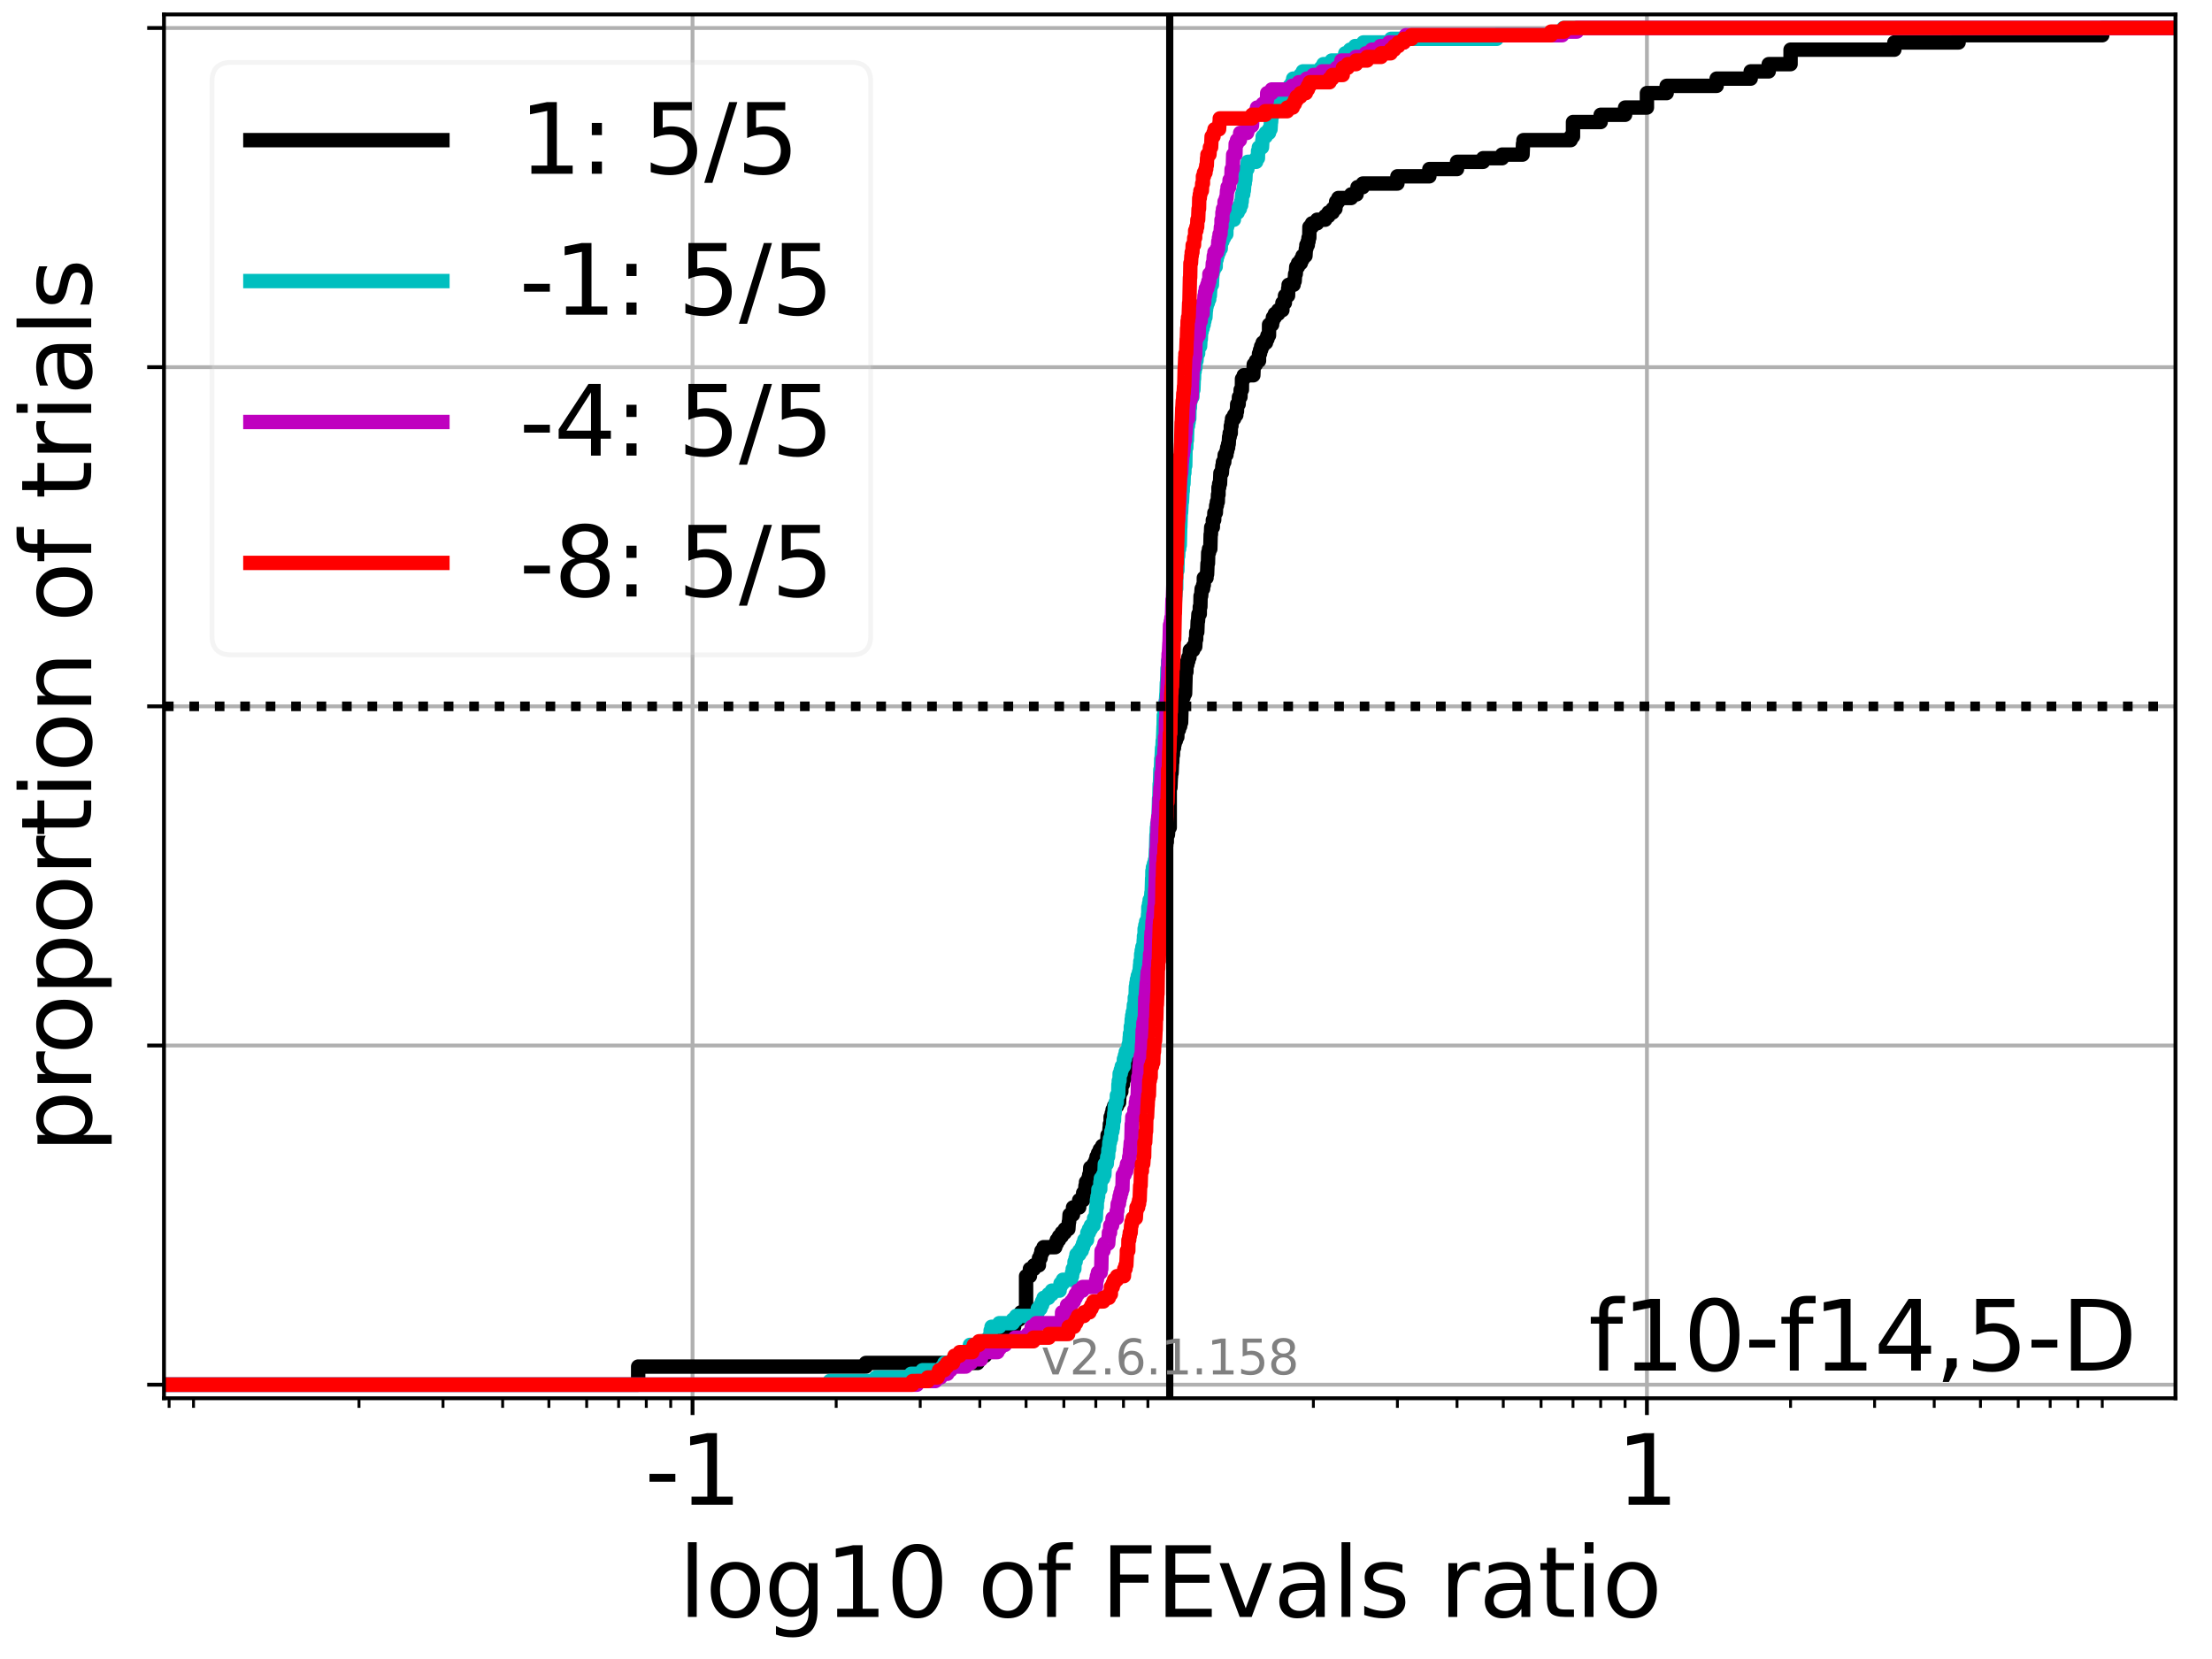 <?xml version="1.0" encoding="utf-8" standalone="no"?>
<!DOCTYPE svg PUBLIC "-//W3C//DTD SVG 1.1//EN"
  "http://www.w3.org/Graphics/SVG/1.1/DTD/svg11.dtd">
<svg xmlns:xlink="http://www.w3.org/1999/xlink" width="460.8pt" height="345.6pt" viewBox="0 0 460.8 345.6" xmlns="http://www.w3.org/2000/svg" version="1.1">
 <defs>
  <style type="text/css">*{stroke-linejoin: round; stroke-linecap: butt}</style>
 </defs>
 <g id="figure_1">
  <g id="patch_1">
   <path d="M 0 345.6 
L 460.8 345.6 
L 460.8 0 
L 0 0 
z
" style="fill: #ffffff"/>
  </g>
  <g id="axes_1">
   <g id="patch_2">
    <path d="M 34.16 291.28 
L 453.192 291.28 
L 453.192 3 
L 34.16 3 
z
" style="fill: #ffffff"/>
   </g>
   <g id="matplotlib.axis_1">
    <g id="xtick_1">
     <g id="line2d_1">
      <path d="M 144.269 291.28 
L 144.269 3 
" clip-path="url(#p5fd8a669e0)" style="fill: none; stroke: #b0b0b0; stroke-width: 0.8; stroke-linecap: square"/>
     </g>
     <g id="line2d_2">
      <defs>
       <path id="m048a034b4d" d="M 0 0 
L 0 3.5 
" style="stroke: #000000; stroke-width: 0.8"/>
      </defs>
      <g>
       <use xlink:href="#m048a034b4d" x="144.269" y="291.28" style="stroke: #000000; stroke-width: 0.8"/>
      </g>
     </g>
     <g id="text_1">
      <!-- -1 -->
      <g transform="translate(134.298 313.477)scale(0.2 -0.2)">
       <defs>
        <path id="DejaVuSans-2d" d="M 313 2009 
L 1997 2009 
L 1997 1497 
L 313 1497 
L 313 2009 
z
" transform="scale(0.016)"/>
        <path id="DejaVuSans-31" d="M 794 531 
L 1825 531 
L 1825 4091 
L 703 3866 
L 703 4441 
L 1819 4666 
L 2450 4666 
L 2450 531 
L 3481 531 
L 3481 0 
L 794 0 
L 794 531 
z
" transform="scale(0.016)"/>
       </defs>
       <use xlink:href="#DejaVuSans-2d"/>
       <use xlink:href="#DejaVuSans-31" x="36.084"/>
      </g>
     </g>
    </g>
    <g id="xtick_2">
     <g id="line2d_3">
      <path d="M 343.083 291.28 
L 343.083 3 
" clip-path="url(#p5fd8a669e0)" style="fill: none; stroke: #b0b0b0; stroke-width: 0.8; stroke-linecap: square"/>
     </g>
     <g id="line2d_4">
      <g>
       <use xlink:href="#m048a034b4d" x="343.083" y="291.28" style="stroke: #000000; stroke-width: 0.8"/>
      </g>
     </g>
     <g id="text_2">
      <!-- 1 -->
      <g transform="translate(336.721 313.477)scale(0.2 -0.2)">
       <use xlink:href="#DejaVuSans-31"/>
      </g>
     </g>
    </g>
    <g id="xtick_3">
     <g id="line2d_5">
      <defs>
       <path id="m4f0f2119ea" d="M 0 0 
L 0 2 
" style="stroke: #000000; stroke-width: 0.6"/>
      </defs>
      <g>
       <use xlink:href="#m4f0f2119ea" x="35.228" y="291.28" style="stroke: #000000; stroke-width: 0.6"/>
      </g>
     </g>
    </g>
    <g id="xtick_4">
     <g id="line2d_6">
      <g>
       <use xlink:href="#m4f0f2119ea" x="40.313" y="291.28" style="stroke: #000000; stroke-width: 0.6"/>
      </g>
     </g>
    </g>
    <g id="xtick_5">
     <g id="line2d_7">
      <g>
       <use xlink:href="#m4f0f2119ea" x="74.786" y="291.28" style="stroke: #000000; stroke-width: 0.6"/>
      </g>
     </g>
    </g>
    <g id="xtick_6">
     <g id="line2d_8">
      <g>
       <use xlink:href="#m4f0f2119ea" x="92.291" y="291.28" style="stroke: #000000; stroke-width: 0.6"/>
      </g>
     </g>
    </g>
    <g id="xtick_7">
     <g id="line2d_9">
      <g>
       <use xlink:href="#m4f0f2119ea" x="104.711" y="291.28" style="stroke: #000000; stroke-width: 0.6"/>
      </g>
     </g>
    </g>
    <g id="xtick_8">
     <g id="line2d_10">
      <g>
       <use xlink:href="#m4f0f2119ea" x="114.344" y="291.28" style="stroke: #000000; stroke-width: 0.6"/>
      </g>
     </g>
    </g>
    <g id="xtick_9">
     <g id="line2d_11">
      <g>
       <use xlink:href="#m4f0f2119ea" x="122.215" y="291.28" style="stroke: #000000; stroke-width: 0.6"/>
      </g>
     </g>
    </g>
    <g id="xtick_10">
     <g id="line2d_12">
      <g>
       <use xlink:href="#m4f0f2119ea" x="128.87" y="291.28" style="stroke: #000000; stroke-width: 0.6"/>
      </g>
     </g>
    </g>
    <g id="xtick_11">
     <g id="line2d_13">
      <g>
       <use xlink:href="#m4f0f2119ea" x="134.635" y="291.28" style="stroke: #000000; stroke-width: 0.6"/>
      </g>
     </g>
    </g>
    <g id="xtick_12">
     <g id="line2d_14">
      <g>
       <use xlink:href="#m4f0f2119ea" x="139.72" y="291.28" style="stroke: #000000; stroke-width: 0.6"/>
      </g>
     </g>
    </g>
    <g id="xtick_13">
     <g id="line2d_15">
      <g>
       <use xlink:href="#m4f0f2119ea" x="174.193" y="291.28" style="stroke: #000000; stroke-width: 0.6"/>
      </g>
     </g>
    </g>
    <g id="xtick_14">
     <g id="line2d_16">
      <g>
       <use xlink:href="#m4f0f2119ea" x="191.698" y="291.28" style="stroke: #000000; stroke-width: 0.6"/>
      </g>
     </g>
    </g>
    <g id="xtick_15">
     <g id="line2d_17">
      <g>
       <use xlink:href="#m4f0f2119ea" x="204.118" y="291.28" style="stroke: #000000; stroke-width: 0.6"/>
      </g>
     </g>
    </g>
    <g id="xtick_16">
     <g id="line2d_18">
      <g>
       <use xlink:href="#m4f0f2119ea" x="213.751" y="291.28" style="stroke: #000000; stroke-width: 0.6"/>
      </g>
     </g>
    </g>
    <g id="xtick_17">
     <g id="line2d_19">
      <g>
       <use xlink:href="#m4f0f2119ea" x="221.623" y="291.28" style="stroke: #000000; stroke-width: 0.6"/>
      </g>
     </g>
    </g>
    <g id="xtick_18">
     <g id="line2d_20">
      <g>
       <use xlink:href="#m4f0f2119ea" x="228.278" y="291.28" style="stroke: #000000; stroke-width: 0.6"/>
      </g>
     </g>
    </g>
    <g id="xtick_19">
     <g id="line2d_21">
      <g>
       <use xlink:href="#m4f0f2119ea" x="234.042" y="291.28" style="stroke: #000000; stroke-width: 0.6"/>
      </g>
     </g>
    </g>
    <g id="xtick_20">
     <g id="line2d_22">
      <g>
       <use xlink:href="#m4f0f2119ea" x="239.127" y="291.28" style="stroke: #000000; stroke-width: 0.6"/>
      </g>
     </g>
    </g>
    <g id="xtick_21">
     <g id="line2d_23">
      <g>
       <use xlink:href="#m4f0f2119ea" x="273.601" y="291.28" style="stroke: #000000; stroke-width: 0.6"/>
      </g>
     </g>
    </g>
    <g id="xtick_22">
     <g id="line2d_24">
      <g>
       <use xlink:href="#m4f0f2119ea" x="291.105" y="291.28" style="stroke: #000000; stroke-width: 0.6"/>
      </g>
     </g>
    </g>
    <g id="xtick_23">
     <g id="line2d_25">
      <g>
       <use xlink:href="#m4f0f2119ea" x="303.525" y="291.28" style="stroke: #000000; stroke-width: 0.6"/>
      </g>
     </g>
    </g>
    <g id="xtick_24">
     <g id="line2d_26">
      <g>
       <use xlink:href="#m4f0f2119ea" x="313.159" y="291.28" style="stroke: #000000; stroke-width: 0.6"/>
      </g>
     </g>
    </g>
    <g id="xtick_25">
     <g id="line2d_27">
      <g>
       <use xlink:href="#m4f0f2119ea" x="321.03" y="291.28" style="stroke: #000000; stroke-width: 0.6"/>
      </g>
     </g>
    </g>
    <g id="xtick_26">
     <g id="line2d_28">
      <g>
       <use xlink:href="#m4f0f2119ea" x="327.685" y="291.28" style="stroke: #000000; stroke-width: 0.6"/>
      </g>
     </g>
    </g>
    <g id="xtick_27">
     <g id="line2d_29">
      <g>
       <use xlink:href="#m4f0f2119ea" x="333.45" y="291.28" style="stroke: #000000; stroke-width: 0.6"/>
      </g>
     </g>
    </g>
    <g id="xtick_28">
     <g id="line2d_30">
      <g>
       <use xlink:href="#m4f0f2119ea" x="338.535" y="291.28" style="stroke: #000000; stroke-width: 0.6"/>
      </g>
     </g>
    </g>
    <g id="xtick_29">
     <g id="line2d_31">
      <g>
       <use xlink:href="#m4f0f2119ea" x="373.008" y="291.28" style="stroke: #000000; stroke-width: 0.6"/>
      </g>
     </g>
    </g>
    <g id="xtick_30">
     <g id="line2d_32">
      <g>
       <use xlink:href="#m4f0f2119ea" x="390.513" y="291.28" style="stroke: #000000; stroke-width: 0.6"/>
      </g>
     </g>
    </g>
    <g id="xtick_31">
     <g id="line2d_33">
      <g>
       <use xlink:href="#m4f0f2119ea" x="402.932" y="291.28" style="stroke: #000000; stroke-width: 0.6"/>
      </g>
     </g>
    </g>
    <g id="xtick_32">
     <g id="line2d_34">
      <g>
       <use xlink:href="#m4f0f2119ea" x="412.566" y="291.28" style="stroke: #000000; stroke-width: 0.6"/>
      </g>
     </g>
    </g>
    <g id="xtick_33">
     <g id="line2d_35">
      <g>
       <use xlink:href="#m4f0f2119ea" x="420.437" y="291.28" style="stroke: #000000; stroke-width: 0.6"/>
      </g>
     </g>
    </g>
    <g id="xtick_34">
     <g id="line2d_36">
      <g>
       <use xlink:href="#m4f0f2119ea" x="427.092" y="291.28" style="stroke: #000000; stroke-width: 0.6"/>
      </g>
     </g>
    </g>
    <g id="xtick_35">
     <g id="line2d_37">
      <g>
       <use xlink:href="#m4f0f2119ea" x="432.857" y="291.28" style="stroke: #000000; stroke-width: 0.6"/>
      </g>
     </g>
    </g>
    <g id="xtick_36">
     <g id="line2d_38">
      <g>
       <use xlink:href="#m4f0f2119ea" x="437.942" y="291.28" style="stroke: #000000; stroke-width: 0.6"/>
      </g>
     </g>
    </g>
    <g id="text_3">
     <!-- log10 of FEvals ratio -->
     <g transform="translate(141.371 336.833)scale(0.2 -0.2)">
      <defs>
       <path id="DejaVuSans-6c" d="M 603 4863 
L 1178 4863 
L 1178 0 
L 603 0 
L 603 4863 
z
" transform="scale(0.016)"/>
       <path id="DejaVuSans-6f" d="M 1959 3097 
Q 1497 3097 1228 2736 
Q 959 2375 959 1747 
Q 959 1119 1226 758 
Q 1494 397 1959 397 
Q 2419 397 2687 759 
Q 2956 1122 2956 1747 
Q 2956 2369 2687 2733 
Q 2419 3097 1959 3097 
z
M 1959 3584 
Q 2709 3584 3137 3096 
Q 3566 2609 3566 1747 
Q 3566 888 3137 398 
Q 2709 -91 1959 -91 
Q 1206 -91 779 398 
Q 353 888 353 1747 
Q 353 2609 779 3096 
Q 1206 3584 1959 3584 
z
" transform="scale(0.016)"/>
       <path id="DejaVuSans-67" d="M 2906 1791 
Q 2906 2416 2648 2759 
Q 2391 3103 1925 3103 
Q 1463 3103 1205 2759 
Q 947 2416 947 1791 
Q 947 1169 1205 825 
Q 1463 481 1925 481 
Q 2391 481 2648 825 
Q 2906 1169 2906 1791 
z
M 3481 434 
Q 3481 -459 3084 -895 
Q 2688 -1331 1869 -1331 
Q 1566 -1331 1297 -1286 
Q 1028 -1241 775 -1147 
L 775 -588 
Q 1028 -725 1275 -790 
Q 1522 -856 1778 -856 
Q 2344 -856 2625 -561 
Q 2906 -266 2906 331 
L 2906 616 
Q 2728 306 2450 153 
Q 2172 0 1784 0 
Q 1141 0 747 490 
Q 353 981 353 1791 
Q 353 2603 747 3093 
Q 1141 3584 1784 3584 
Q 2172 3584 2450 3431 
Q 2728 3278 2906 2969 
L 2906 3500 
L 3481 3500 
L 3481 434 
z
" transform="scale(0.016)"/>
       <path id="DejaVuSans-30" d="M 2034 4250 
Q 1547 4250 1301 3770 
Q 1056 3291 1056 2328 
Q 1056 1369 1301 889 
Q 1547 409 2034 409 
Q 2525 409 2770 889 
Q 3016 1369 3016 2328 
Q 3016 3291 2770 3770 
Q 2525 4250 2034 4250 
z
M 2034 4750 
Q 2819 4750 3233 4129 
Q 3647 3509 3647 2328 
Q 3647 1150 3233 529 
Q 2819 -91 2034 -91 
Q 1250 -91 836 529 
Q 422 1150 422 2328 
Q 422 3509 836 4129 
Q 1250 4750 2034 4750 
z
" transform="scale(0.016)"/>
       <path id="DejaVuSans-20" transform="scale(0.016)"/>
       <path id="DejaVuSans-66" d="M 2375 4863 
L 2375 4384 
L 1825 4384 
Q 1516 4384 1395 4259 
Q 1275 4134 1275 3809 
L 1275 3500 
L 2222 3500 
L 2222 3053 
L 1275 3053 
L 1275 0 
L 697 0 
L 697 3053 
L 147 3053 
L 147 3500 
L 697 3500 
L 697 3744 
Q 697 4328 969 4595 
Q 1241 4863 1831 4863 
L 2375 4863 
z
" transform="scale(0.016)"/>
       <path id="DejaVuSans-46" d="M 628 4666 
L 3309 4666 
L 3309 4134 
L 1259 4134 
L 1259 2759 
L 3109 2759 
L 3109 2228 
L 1259 2228 
L 1259 0 
L 628 0 
L 628 4666 
z
" transform="scale(0.016)"/>
       <path id="DejaVuSans-45" d="M 628 4666 
L 3578 4666 
L 3578 4134 
L 1259 4134 
L 1259 2753 
L 3481 2753 
L 3481 2222 
L 1259 2222 
L 1259 531 
L 3634 531 
L 3634 0 
L 628 0 
L 628 4666 
z
" transform="scale(0.016)"/>
       <path id="DejaVuSans-76" d="M 191 3500 
L 800 3500 
L 1894 563 
L 2988 3500 
L 3597 3500 
L 2284 0 
L 1503 0 
L 191 3500 
z
" transform="scale(0.016)"/>
       <path id="DejaVuSans-61" d="M 2194 1759 
Q 1497 1759 1228 1600 
Q 959 1441 959 1056 
Q 959 750 1161 570 
Q 1363 391 1709 391 
Q 2188 391 2477 730 
Q 2766 1069 2766 1631 
L 2766 1759 
L 2194 1759 
z
M 3341 1997 
L 3341 0 
L 2766 0 
L 2766 531 
Q 2569 213 2275 61 
Q 1981 -91 1556 -91 
Q 1019 -91 701 211 
Q 384 513 384 1019 
Q 384 1609 779 1909 
Q 1175 2209 1959 2209 
L 2766 2209 
L 2766 2266 
Q 2766 2663 2505 2880 
Q 2244 3097 1772 3097 
Q 1472 3097 1187 3025 
Q 903 2953 641 2809 
L 641 3341 
Q 956 3463 1253 3523 
Q 1550 3584 1831 3584 
Q 2591 3584 2966 3190 
Q 3341 2797 3341 1997 
z
" transform="scale(0.016)"/>
       <path id="DejaVuSans-73" d="M 2834 3397 
L 2834 2853 
Q 2591 2978 2328 3040 
Q 2066 3103 1784 3103 
Q 1356 3103 1142 2972 
Q 928 2841 928 2578 
Q 928 2378 1081 2264 
Q 1234 2150 1697 2047 
L 1894 2003 
Q 2506 1872 2764 1633 
Q 3022 1394 3022 966 
Q 3022 478 2636 193 
Q 2250 -91 1575 -91 
Q 1294 -91 989 -36 
Q 684 19 347 128 
L 347 722 
Q 666 556 975 473 
Q 1284 391 1588 391 
Q 1994 391 2212 530 
Q 2431 669 2431 922 
Q 2431 1156 2273 1281 
Q 2116 1406 1581 1522 
L 1381 1569 
Q 847 1681 609 1914 
Q 372 2147 372 2553 
Q 372 3047 722 3315 
Q 1072 3584 1716 3584 
Q 2034 3584 2315 3537 
Q 2597 3491 2834 3397 
z
" transform="scale(0.016)"/>
       <path id="DejaVuSans-72" d="M 2631 2963 
Q 2534 3019 2420 3045 
Q 2306 3072 2169 3072 
Q 1681 3072 1420 2755 
Q 1159 2438 1159 1844 
L 1159 0 
L 581 0 
L 581 3500 
L 1159 3500 
L 1159 2956 
Q 1341 3275 1631 3429 
Q 1922 3584 2338 3584 
Q 2397 3584 2469 3576 
Q 2541 3569 2628 3553 
L 2631 2963 
z
" transform="scale(0.016)"/>
       <path id="DejaVuSans-74" d="M 1172 4494 
L 1172 3500 
L 2356 3500 
L 2356 3053 
L 1172 3053 
L 1172 1153 
Q 1172 725 1289 603 
Q 1406 481 1766 481 
L 2356 481 
L 2356 0 
L 1766 0 
Q 1100 0 847 248 
Q 594 497 594 1153 
L 594 3053 
L 172 3053 
L 172 3500 
L 594 3500 
L 594 4494 
L 1172 4494 
z
" transform="scale(0.016)"/>
       <path id="DejaVuSans-69" d="M 603 3500 
L 1178 3500 
L 1178 0 
L 603 0 
L 603 3500 
z
M 603 4863 
L 1178 4863 
L 1178 4134 
L 603 4134 
L 603 4863 
z
" transform="scale(0.016)"/>
      </defs>
      <use xlink:href="#DejaVuSans-6c"/>
      <use xlink:href="#DejaVuSans-6f" x="27.783"/>
      <use xlink:href="#DejaVuSans-67" x="88.965"/>
      <use xlink:href="#DejaVuSans-31" x="152.441"/>
      <use xlink:href="#DejaVuSans-30" x="216.064"/>
      <use xlink:href="#DejaVuSans-20" x="279.688"/>
      <use xlink:href="#DejaVuSans-6f" x="311.475"/>
      <use xlink:href="#DejaVuSans-66" x="372.656"/>
      <use xlink:href="#DejaVuSans-20" x="407.861"/>
      <use xlink:href="#DejaVuSans-46" x="439.648"/>
      <use xlink:href="#DejaVuSans-45" x="497.168"/>
      <use xlink:href="#DejaVuSans-76" x="560.352"/>
      <use xlink:href="#DejaVuSans-61" x="619.531"/>
      <use xlink:href="#DejaVuSans-6c" x="680.811"/>
      <use xlink:href="#DejaVuSans-73" x="708.594"/>
      <use xlink:href="#DejaVuSans-20" x="760.693"/>
      <use xlink:href="#DejaVuSans-72" x="792.48"/>
      <use xlink:href="#DejaVuSans-61" x="833.594"/>
      <use xlink:href="#DejaVuSans-74" x="894.873"/>
      <use xlink:href="#DejaVuSans-69" x="934.082"/>
      <use xlink:href="#DejaVuSans-6f" x="961.865"/>
     </g>
    </g>
   </g>
   <g id="matplotlib.axis_2">
    <g id="ytick_1">
     <g id="line2d_39">
      <path d="M 34.16 288.454 
L 453.192 288.454 
" clip-path="url(#p5fd8a669e0)" style="fill: none; stroke: #b0b0b0; stroke-width: 0.8; stroke-linecap: square"/>
     </g>
     <g id="line2d_40">
      <defs>
       <path id="m4161c0ee5a" d="M 0 0 
L -3.5 0 
" style="stroke: #000000; stroke-width: 0.8"/>
      </defs>
      <g>
       <use xlink:href="#m4161c0ee5a" x="34.16" y="288.454" style="stroke: #000000; stroke-width: 0.8"/>
      </g>
     </g>
    </g>
    <g id="ytick_2">
     <g id="line2d_41">
      <path d="M 34.16 217.797 
L 453.192 217.797 
" clip-path="url(#p5fd8a669e0)" style="fill: none; stroke: #b0b0b0; stroke-width: 0.8; stroke-linecap: square"/>
     </g>
     <g id="line2d_42">
      <g>
       <use xlink:href="#m4161c0ee5a" x="34.16" y="217.797" style="stroke: #000000; stroke-width: 0.8"/>
      </g>
     </g>
    </g>
    <g id="ytick_3">
     <g id="line2d_43">
      <path d="M 34.16 147.14 
L 453.192 147.14 
" clip-path="url(#p5fd8a669e0)" style="fill: none; stroke: #b0b0b0; stroke-width: 0.8; stroke-linecap: square"/>
     </g>
     <g id="line2d_44">
      <g>
       <use xlink:href="#m4161c0ee5a" x="34.16" y="147.14" style="stroke: #000000; stroke-width: 0.8"/>
      </g>
     </g>
    </g>
    <g id="ytick_4">
     <g id="line2d_45">
      <path d="M 34.16 76.483 
L 453.192 76.483 
" clip-path="url(#p5fd8a669e0)" style="fill: none; stroke: #b0b0b0; stroke-width: 0.8; stroke-linecap: square"/>
     </g>
     <g id="line2d_46">
      <g>
       <use xlink:href="#m4161c0ee5a" x="34.16" y="76.483" style="stroke: #000000; stroke-width: 0.8"/>
      </g>
     </g>
    </g>
    <g id="ytick_5">
     <g id="line2d_47">
      <path d="M 34.16 5.826 
L 453.192 5.826 
" clip-path="url(#p5fd8a669e0)" style="fill: none; stroke: #b0b0b0; stroke-width: 0.8; stroke-linecap: square"/>
     </g>
     <g id="line2d_48">
      <g>
       <use xlink:href="#m4161c0ee5a" x="34.16" y="5.826" style="stroke: #000000; stroke-width: 0.8"/>
      </g>
     </g>
    </g>
    <g id="text_4">
     <!-- proportion of trials -->
     <g transform="translate(19.001 240.146)rotate(-90)scale(0.2 -0.2)">
      <defs>
       <path id="DejaVuSans-70" d="M 1159 525 
L 1159 -1331 
L 581 -1331 
L 581 3500 
L 1159 3500 
L 1159 2969 
Q 1341 3281 1617 3432 
Q 1894 3584 2278 3584 
Q 2916 3584 3314 3078 
Q 3713 2572 3713 1747 
Q 3713 922 3314 415 
Q 2916 -91 2278 -91 
Q 1894 -91 1617 61 
Q 1341 213 1159 525 
z
M 3116 1747 
Q 3116 2381 2855 2742 
Q 2594 3103 2138 3103 
Q 1681 3103 1420 2742 
Q 1159 2381 1159 1747 
Q 1159 1113 1420 752 
Q 1681 391 2138 391 
Q 2594 391 2855 752 
Q 3116 1113 3116 1747 
z
" transform="scale(0.016)"/>
       <path id="DejaVuSans-6e" d="M 3513 2113 
L 3513 0 
L 2938 0 
L 2938 2094 
Q 2938 2591 2744 2837 
Q 2550 3084 2163 3084 
Q 1697 3084 1428 2787 
Q 1159 2491 1159 1978 
L 1159 0 
L 581 0 
L 581 3500 
L 1159 3500 
L 1159 2956 
Q 1366 3272 1645 3428 
Q 1925 3584 2291 3584 
Q 2894 3584 3203 3211 
Q 3513 2838 3513 2113 
z
" transform="scale(0.016)"/>
      </defs>
      <use xlink:href="#DejaVuSans-70"/>
      <use xlink:href="#DejaVuSans-72" x="63.477"/>
      <use xlink:href="#DejaVuSans-6f" x="102.34"/>
      <use xlink:href="#DejaVuSans-70" x="163.521"/>
      <use xlink:href="#DejaVuSans-6f" x="226.998"/>
      <use xlink:href="#DejaVuSans-72" x="288.18"/>
      <use xlink:href="#DejaVuSans-74" x="329.293"/>
      <use xlink:href="#DejaVuSans-69" x="368.502"/>
      <use xlink:href="#DejaVuSans-6f" x="396.285"/>
      <use xlink:href="#DejaVuSans-6e" x="457.467"/>
      <use xlink:href="#DejaVuSans-20" x="520.846"/>
      <use xlink:href="#DejaVuSans-6f" x="552.633"/>
      <use xlink:href="#DejaVuSans-66" x="613.814"/>
      <use xlink:href="#DejaVuSans-20" x="649.02"/>
      <use xlink:href="#DejaVuSans-74" x="680.807"/>
      <use xlink:href="#DejaVuSans-72" x="720.016"/>
      <use xlink:href="#DejaVuSans-69" x="761.129"/>
      <use xlink:href="#DejaVuSans-61" x="788.912"/>
      <use xlink:href="#DejaVuSans-6c" x="850.191"/>
      <use xlink:href="#DejaVuSans-73" x="877.975"/>
     </g>
    </g>
   </g>
   <g id="line2d_49">
    <path d="M 34.16 288.454 
L 132.942 288.454 
L 132.942 284.685 
L 180.371 284.685 
L 180.371 283.932 
L 203.657 283.932 
L 203.657 283.178 
L 204.284 283.178 
L 204.284 282.424 
L 205.208 282.424 
L 205.208 281.671 
L 206.113 281.671 
L 206.113 280.917 
L 206.902 280.917 
L 206.902 280.163 
L 207.963 280.163 
L 207.963 279.41 
L 208.342 279.41 
L 208.342 278.656 
L 209.32 278.656 
L 209.32 277.902 
L 210.372 277.902 
L 210.372 277.149 
L 210.985 277.149 
L 210.985 276.395 
L 211.264 276.395 
L 211.264 275.641 
L 211.44 275.641 
L 211.44 274.888 
L 212.294 274.888 
L 212.294 274.134 
L 212.685 274.134 
L 212.685 273.38 
L 213.751 273.38 
L 213.751 265.844 
L 214.55 265.844 
L 214.55 264.336 
L 215.404 264.336 
L 215.404 263.583 
L 216.418 263.583 
L 216.442 262.075 
L 216.778 262.075 
L 216.778 261.321 
L 216.951 261.321 
L 216.951 260.568 
L 217.385 260.568 
L 217.385 259.814 
L 219.831 259.814 
L 219.831 259.06 
L 220.154 259.06 
L 220.154 258.307 
L 220.619 258.307 
L 220.619 257.553 
L 221.18 257.553 
L 221.18 256.799 
L 221.816 256.799 
L 221.816 256.046 
L 222.559 256.046 
L 222.662 254.538 
L 222.716 254.538 
L 222.813 253.031 
L 223.52 253.031 
L 223.531 251.524 
L 224.815 251.524 
L 224.815 250.016 
L 225.642 250.016 
L 225.642 248.509 
L 226.028 248.509 
L 226.126 247.002 
L 226.239 247.002 
L 226.239 246.248 
L 226.708 246.248 
L 226.708 245.494 
L 226.897 245.494 
L 226.897 244.741 
L 227.043 244.741 
L 227.124 243.233 
L 227.836 243.233 
L 227.836 242.48 
L 228.22 242.48 
L 228.22 241.726 
L 228.428 241.726 
L 228.428 240.972 
L 228.746 240.972 
L 228.746 240.219 
L 229.11 240.219 
L 229.11 239.465 
L 229.616 239.465 
L 229.616 238.711 
L 230.477 238.711 
L 230.477 237.958 
L 230.666 237.958 
L 230.727 236.45 
L 231.045 236.45 
L 231.151 234.943 
L 231.202 234.943 
L 231.202 234.189 
L 231.366 234.189 
L 231.366 232.682 
L 231.596 232.682 
L 231.596 231.928 
L 231.778 231.928 
L 231.778 231.175 
L 232.081 231.175 
L 232.081 230.421 
L 232.702 230.421 
L 232.702 229.667 
L 233.126 229.667 
L 233.173 228.16 
L 233.259 228.16 
L 233.259 227.406 
L 233.594 227.406 
L 233.607 225.899 
L 233.921 225.899 
L 233.921 225.145 
L 234.042 225.145 
L 234.042 224.392 
L 234.396 224.392 
L 234.396 223.638 
L 235.108 223.638 
L 235.211 222.13 
L 235.457 222.13 
L 235.457 221.377 
L 235.72 221.377 
L 235.736 219.869 
L 235.836 219.869 
L 235.902 216.855 
L 235.953 216.855 
L 235.953 216.101 
L 236.123 216.101 
L 236.123 215.347 
L 236.236 215.347 
L 236.236 214.594 
L 236.392 214.594 
L 236.476 211.579 
L 236.66 211.579 
L 236.66 210.825 
L 236.875 210.825 
L 236.875 210.072 
L 237.355 210.072 
L 237.389 208.564 
L 237.564 208.564 
L 237.564 207.811 
L 237.866 207.811 
L 237.866 207.057 
L 238.348 207.057 
L 238.353 205.55 
L 238.632 205.55 
L 238.632 204.796 
L 238.758 204.796 
L 238.758 204.042 
L 238.934 204.042 
L 238.984 201.781 
L 239.147 201.781 
L 239.147 201.028 
L 239.262 201.028 
L 239.37 199.52 
L 239.414 199.52 
L 239.414 198.767 
L 239.561 198.767 
L 239.561 198.013 
L 239.794 198.013 
L 239.865 194.245 
L 239.939 194.245 
L 240.028 191.984 
L 240.188 191.984 
L 240.188 191.23 
L 240.431 191.23 
L 240.431 190.476 
L 240.809 190.476 
L 240.809 189.723 
L 240.921 189.723 
L 240.921 188.969 
L 241.113 188.969 
L 241.147 187.462 
L 241.282 187.462 
L 241.312 185.954 
L 241.77 185.954 
L 241.88 182.939 
L 241.893 182.939 
L 241.893 182.186 
L 242.007 182.186 
L 242.017 179.925 
L 242.615 179.925 
L 242.716 177.664 
L 242.806 177.664 
L 242.892 176.156 
L 242.943 176.156 
L 242.943 175.403 
L 243.065 175.403 
L 243.065 173.895 
L 243.302 173.895 
L 243.391 172.388 
L 243.676 172.388 
L 243.676 164.098 
L 243.819 164.098 
L 243.912 161.837 
L 243.94 161.837 
L 243.94 161.083 
L 244.056 161.083 
L 244.158 158.822 
L 244.199 158.822 
L 244.247 157.315 
L 244.341 157.315 
L 244.387 155.807 
L 244.56 155.807 
L 244.56 155.054 
L 244.688 155.054 
L 244.688 154.3 
L 244.957 154.3 
L 244.957 153.546 
L 245.257 153.546 
L 245.292 152.039 
L 245.587 152.039 
L 245.587 151.285 
L 245.853 151.285 
L 245.853 150.532 
L 246.046 150.532 
L 246.149 146.763 
L 246.206 146.763 
L 246.276 145.256 
L 246.555 145.256 
L 246.555 144.502 
L 246.875 144.502 
L 246.977 140.734 
L 246.988 140.734 
L 246.988 139.98 
L 247.154 139.98 
L 247.168 138.473 
L 247.345 138.473 
L 247.345 137.719 
L 247.55 137.719 
L 247.55 136.965 
L 247.782 136.965 
L 247.869 135.458 
L 248.553 135.458 
L 248.553 134.704 
L 248.994 134.704 
L 249.063 133.197 
L 249.183 133.197 
L 249.203 131.69 
L 249.412 131.69 
L 249.499 129.429 
L 249.562 129.429 
L 249.661 127.921 
L 249.932 127.921 
L 249.942 126.414 
L 250.061 126.414 
L 250.103 124.153 
L 250.223 124.153 
L 250.331 122.646 
L 250.626 122.646 
L 250.626 121.892 
L 250.773 121.892 
L 250.781 120.385 
L 251.342 120.385 
L 251.342 119.631 
L 251.459 119.631 
L 251.547 117.37 
L 251.64 117.37 
L 251.694 115.109 
L 251.856 115.109 
L 251.856 114.355 
L 252.131 114.355 
L 252.202 111.341 
L 252.259 111.341 
L 252.322 109.833 
L 252.657 109.833 
L 252.657 108.326 
L 252.936 108.326 
L 252.975 106.818 
L 253.281 106.818 
L 253.352 105.311 
L 253.498 105.311 
L 253.498 104.557 
L 253.687 104.557 
L 253.728 103.05 
L 253.835 103.05 
L 253.835 101.543 
L 253.974 101.543 
L 253.974 100.789 
L 254.15 100.789 
L 254.237 98.528 
L 254.536 98.528 
L 254.641 97.021 
L 254.756 97.021 
L 254.756 96.267 
L 255.034 96.267 
L 255.131 94.76 
L 255.487 94.76 
L 255.487 94.006 
L 255.638 94.006 
L 255.638 93.252 
L 255.839 93.252 
L 255.839 92.499 
L 255.963 92.499 
L 256.049 90.991 
L 256.169 90.991 
L 256.169 90.238 
L 256.389 90.238 
L 256.401 88.73 
L 256.536 88.73 
L 256.536 87.977 
L 256.654 87.977 
L 256.654 87.223 
L 257.097 87.223 
L 257.097 86.469 
L 257.541 86.469 
L 257.541 85.716 
L 257.682 85.716 
L 257.725 84.208 
L 258.034 84.208 
L 258.098 82.701 
L 258.411 82.701 
L 258.456 81.194 
L 258.709 81.194 
L 258.73 78.933 
L 259.095 78.933 
L 259.095 78.179 
L 261.092 78.179 
L 261.181 75.918 
L 261.641 75.918 
L 261.641 75.164 
L 262.274 75.164 
L 262.274 73.657 
L 262.493 73.657 
L 262.493 72.903 
L 262.716 72.903 
L 262.716 72.15 
L 263.036 72.15 
L 263.036 71.396 
L 263.73 71.396 
L 263.73 70.642 
L 264.033 70.642 
L 264.033 69.888 
L 264.355 69.888 
L 264.369 67.627 
L 265.004 67.627 
L 265.004 66.874 
L 265.166 66.874 
L 265.166 66.12 
L 265.569 66.12 
L 265.569 65.366 
L 266.285 65.366 
L 266.285 64.613 
L 267.145 64.613 
L 267.145 63.105 
L 267.662 63.105 
L 267.687 61.598 
L 268.326 61.598 
L 268.353 60.091 
L 268.441 60.091 
L 268.441 59.337 
L 269.479 59.337 
L 269.479 58.583 
L 269.699 58.583 
L 269.797 57.076 
L 269.93 57.076 
L 270.035 55.569 
L 270.408 55.569 
L 270.408 54.815 
L 270.992 54.815 
L 270.992 54.061 
L 271.344 54.061 
L 271.344 53.308 
L 271.949 53.308 
L 272.04 51.8 
L 272.14 51.8 
L 272.14 51.047 
L 272.438 51.047 
L 272.438 50.293 
L 272.588 50.293 
L 272.588 49.539 
L 272.75 49.539 
L 272.779 47.278 
L 273.307 47.278 
L 273.307 46.525 
L 274.381 46.525 
L 274.381 45.771 
L 276.057 45.771 
L 276.057 45.017 
L 276.747 45.017 
L 276.747 44.264 
L 277.612 44.264 
L 277.612 43.51 
L 278.191 43.51 
L 278.191 42.756 
L 278.339 42.756 
L 278.339 42.003 
L 278.802 42.003 
L 278.802 41.249 
L 281.465 41.249 
L 281.465 40.495 
L 282.601 40.495 
L 282.601 39.742 
L 282.792 39.742 
L 282.792 38.988 
L 283.893 38.988 
L 283.893 38.234 
L 291.105 38.234 
L 291.105 36.727 
L 297.76 36.727 
L 297.76 35.22 
L 303.525 35.22 
L 303.525 33.712 
L 308.959 33.712 
L 308.959 32.959 
L 312.916 32.959 
L 312.916 32.205 
L 317.178 32.205 
L 317.273 29.944 
L 317.369 29.944 
L 317.369 29.19 
L 327.208 29.19 
L 327.208 28.436 
L 327.685 28.436 
L 327.685 25.422 
L 333.45 25.422 
L 333.45 23.914 
L 338.535 23.914 
L 338.535 22.407 
L 343.083 22.407 
L 343.083 19.392 
L 347.198 19.392 
L 347.198 17.885 
L 357.61 17.885 
L 357.61 16.378 
L 364.703 16.378 
L 364.703 14.87 
L 368.459 14.87 
L 368.459 13.363 
L 373.008 13.363 
L 373.008 10.348 
L 394.627 10.348 
L 394.627 8.841 
L 408.017 8.841 
L 408.017 7.334 
L 437.942 7.334 
L 437.942 5.826 
L 453.192 5.826 
L 453.192 5.826 
" clip-path="url(#p5fd8a669e0)" style="fill: none; stroke: #000000; stroke-width: 3; stroke-linecap: square"/>
   </g>
   <g id="line2d_50">
    <path clip-path="url(#p5fd8a669e0)" style="fill: none; stroke: #000000; stroke-width: 3; stroke-linecap: square"/>
   </g>
   <g id="line2d_51">
    <path d="M 34.16 288.454 
L 172.853 288.454 
L 172.853 287.7 
L 182.487 287.7 
L 182.487 286.946 
L 189.792 286.946 
L 189.792 286.193 
L 192.177 286.193 
L 192.177 285.439 
L 196.284 285.439 
L 196.284 284.685 
L 196.734 284.685 
L 196.734 283.932 
L 198.523 283.932 
L 198.523 283.178 
L 199.426 283.178 
L 199.426 282.424 
L 201.361 282.424 
L 201.361 281.671 
L 201.811 281.671 
L 201.811 280.917 
L 202.059 280.917 
L 202.059 280.163 
L 204.482 280.163 
L 204.482 279.41 
L 205.918 279.41 
L 205.918 278.656 
L 206.353 278.656 
L 206.368 277.149 
L 206.561 277.149 
L 206.561 276.395 
L 208.157 276.395 
L 208.157 275.641 
L 210.994 275.641 
L 210.994 274.888 
L 211.692 274.888 
L 211.692 274.134 
L 215.986 274.134 
L 215.986 273.38 
L 216.195 273.38 
L 216.195 272.627 
L 216.742 272.627 
L 216.742 271.873 
L 217.081 271.873 
L 217.081 271.119 
L 217.402 271.119 
L 217.402 270.366 
L 218.401 270.366 
L 218.401 269.612 
L 219.122 269.612 
L 219.122 268.858 
L 220.734 268.858 
L 220.734 268.105 
L 220.926 268.105 
L 220.926 267.351 
L 221.422 267.351 
L 221.422 266.597 
L 223.129 266.597 
L 223.129 265.844 
L 223.334 265.844 
L 223.334 265.09 
L 223.47 265.09 
L 223.47 264.336 
L 223.807 264.336 
L 223.848 262.829 
L 224.078 262.829 
L 224.078 262.075 
L 224.244 262.075 
L 224.244 261.321 
L 224.837 261.321 
L 224.837 260.568 
L 225.344 260.568 
L 225.344 259.814 
L 225.621 259.814 
L 225.621 259.06 
L 225.882 259.06 
L 225.882 258.307 
L 226.444 258.307 
L 226.513 256.799 
L 226.851 256.799 
L 226.851 256.046 
L 227.243 256.046 
L 227.243 255.292 
L 227.801 255.292 
L 227.801 254.538 
L 227.914 254.538 
L 227.914 253.785 
L 228.278 253.785 
L 228.363 251.524 
L 228.483 251.524 
L 228.503 250.016 
L 228.619 250.016 
L 228.619 249.263 
L 228.755 249.263 
L 228.821 247.755 
L 229.201 247.755 
L 229.226 246.248 
L 229.326 246.248 
L 229.326 245.494 
L 229.794 245.494 
L 229.794 244.741 
L 230.064 244.741 
L 230.153 242.48 
L 230.559 242.48 
L 230.657 240.972 
L 230.829 240.972 
L 230.898 239.465 
L 231.027 239.465 
L 231.103 237.958 
L 231.239 237.958 
L 231.239 237.204 
L 231.454 237.204 
L 231.526 235.697 
L 231.721 235.697 
L 231.721 234.943 
L 231.847 234.943 
L 231.926 233.436 
L 232.063 233.436 
L 232.119 231.928 
L 232.199 231.928 
L 232.238 230.421 
L 232.405 230.421 
L 232.405 229.667 
L 232.638 229.667 
L 232.67 228.16 
L 232.949 228.16 
L 232.99 225.899 
L 233.062 225.899 
L 233.062 225.145 
L 233.215 225.145 
L 233.245 223.638 
L 233.481 223.638 
L 233.481 222.884 
L 233.688 222.884 
L 233.688 222.13 
L 234.108 222.13 
L 234.128 220.623 
L 234.341 220.623 
L 234.341 219.869 
L 234.524 219.869 
L 234.524 219.116 
L 235.098 219.116 
L 235.114 217.608 
L 235.239 217.608 
L 235.34 216.101 
L 235.392 216.101 
L 235.392 215.347 
L 235.57 215.347 
L 235.57 213.84 
L 235.692 213.84 
L 235.759 212.333 
L 235.85 212.333 
L 235.85 211.579 
L 235.984 211.579 
L 235.984 210.825 
L 236.131 210.825 
L 236.214 209.318 
L 236.393 209.318 
L 236.395 207.811 
L 236.563 207.811 
L 236.619 205.55 
L 236.726 205.55 
L 236.726 204.796 
L 236.846 204.796 
L 236.846 204.042 
L 237.021 204.042 
L 237.021 203.289 
L 237.262 203.289 
L 237.262 202.535 
L 237.387 202.535 
L 237.493 201.028 
L 237.553 201.028 
L 237.553 200.274 
L 237.699 200.274 
L 237.725 198.767 
L 237.835 198.767 
L 237.835 198.013 
L 237.982 198.013 
L 237.982 197.259 
L 238.19 197.259 
L 238.269 195.752 
L 238.308 195.752 
L 238.308 194.998 
L 238.437 194.998 
L 238.442 193.491 
L 238.591 193.491 
L 238.591 192.737 
L 238.762 192.737 
L 238.762 191.984 
L 239.085 191.984 
L 239.161 190.476 
L 239.208 190.476 
L 239.224 188.969 
L 239.376 188.969 
L 239.376 188.215 
L 239.5 188.215 
L 239.5 187.462 
L 239.762 187.462 
L 239.857 185.954 
L 239.92 185.954 
L 240.007 182.939 
L 240.047 182.939 
L 240.065 181.432 
L 240.174 181.432 
L 240.174 180.678 
L 240.388 180.678 
L 240.388 179.925 
L 240.599 179.925 
L 240.599 179.171 
L 240.716 179.171 
L 240.807 176.91 
L 240.831 176.91 
L 240.908 173.895 
L 240.957 173.895 
L 240.997 172.388 
L 241.076 172.388 
L 241.076 171.634 
L 241.239 171.634 
L 241.283 170.127 
L 241.351 170.127 
L 241.45 166.359 
L 241.517 166.359 
L 241.578 163.344 
L 241.636 163.344 
L 241.726 160.329 
L 241.832 160.329 
L 241.909 158.068 
L 241.968 158.068 
L 242.077 155.807 
L 242.165 155.807 
L 242.214 154.3 
L 242.282 154.3 
L 242.382 151.285 
L 242.41 151.285 
L 242.44 149.024 
L 242.559 149.024 
L 242.575 147.517 
L 242.773 147.517 
L 242.84 146.009 
L 242.888 146.009 
L 242.985 144.502 
L 243.008 144.502 
L 243.072 142.241 
L 243.129 142.241 
L 243.209 139.226 
L 243.326 139.226 
L 243.338 137.719 
L 243.56 137.719 
L 243.56 136.965 
L 243.676 136.965 
L 243.719 135.458 
L 243.832 135.458 
L 243.916 133.197 
L 244.035 133.197 
L 244.121 130.936 
L 244.156 130.936 
L 244.156 130.182 
L 244.276 130.182 
L 244.302 127.921 
L 244.581 127.921 
L 244.685 126.414 
L 244.716 126.414 
L 244.821 124.153 
L 244.852 124.153 
L 244.926 122.646 
L 245.021 122.646 
L 245.059 118.877 
L 245.266 118.877 
L 245.325 115.863 
L 245.434 115.863 
L 245.488 114.355 
L 245.641 114.355 
L 245.641 113.602 
L 245.765 113.602 
L 245.854 109.833 
L 245.884 109.833 
L 245.982 106.818 
L 246.043 106.818 
L 246.154 104.557 
L 246.224 104.557 
L 246.334 102.296 
L 246.392 102.296 
L 246.406 100.789 
L 246.538 100.789 
L 246.608 98.528 
L 246.725 98.528 
L 246.769 97.021 
L 246.909 97.021 
L 246.971 93.252 
L 247.123 93.252 
L 247.156 91.745 
L 247.247 91.745 
L 247.346 88.73 
L 247.488 88.73 
L 247.488 87.977 
L 247.607 87.977 
L 247.607 87.223 
L 247.75 87.223 
L 247.787 84.962 
L 247.875 84.962 
L 247.921 83.455 
L 248.041 83.455 
L 248.041 82.701 
L 248.392 82.701 
L 248.446 81.194 
L 248.606 81.194 
L 248.687 78.933 
L 248.731 78.933 
L 248.768 77.425 
L 248.863 77.425 
L 248.863 76.672 
L 249.008 76.672 
L 249.111 75.164 
L 249.249 75.164 
L 249.351 73.657 
L 249.592 73.657 
L 249.604 72.15 
L 250.001 72.15 
L 250.082 70.642 
L 250.155 70.642 
L 250.207 69.135 
L 250.322 69.135 
L 250.322 68.381 
L 250.542 68.381 
L 250.542 67.627 
L 250.751 67.627 
L 250.751 66.874 
L 250.902 66.874 
L 250.902 66.12 
L 251.11 66.12 
L 251.201 64.613 
L 251.24 64.613 
L 251.24 63.859 
L 251.365 63.859 
L 251.365 63.105 
L 251.626 63.105 
L 251.626 62.352 
L 251.901 62.352 
L 251.901 61.598 
L 252.027 61.598 
L 252.109 60.091 
L 252.152 60.091 
L 252.152 59.337 
L 252.459 59.337 
L 252.555 57.076 
L 252.621 57.076 
L 252.621 56.322 
L 252.828 56.322 
L 252.828 55.569 
L 253.248 55.569 
L 253.273 54.061 
L 253.444 54.061 
L 253.444 53.308 
L 253.651 53.308 
L 253.651 52.554 
L 253.939 52.554 
L 253.939 51.8 
L 254.303 51.8 
L 254.367 50.293 
L 254.645 50.293 
L 254.645 49.539 
L 254.989 49.539 
L 254.989 48.786 
L 255.467 48.786 
L 255.477 47.278 
L 255.634 47.278 
L 255.634 46.525 
L 255.924 46.525 
L 255.924 45.771 
L 257.04 45.771 
L 257.137 44.264 
L 257.844 44.264 
L 257.844 43.51 
L 258.277 43.51 
L 258.277 42.756 
L 258.551 42.756 
L 258.551 42.003 
L 258.671 42.003 
L 258.763 40.495 
L 258.982 40.495 
L 258.982 39.742 
L 259.11 39.742 
L 259.217 38.234 
L 259.307 38.234 
L 259.307 37.481 
L 259.423 37.481 
L 259.532 35.22 
L 259.852 35.22 
L 259.933 33.712 
L 261.674 33.712 
L 261.674 32.959 
L 262.049 32.959 
L 262.072 31.451 
L 262.238 31.451 
L 262.238 30.697 
L 262.895 30.697 
L 262.977 29.19 
L 263.044 29.19 
L 263.044 28.436 
L 263.671 28.436 
L 263.671 27.683 
L 264.362 27.683 
L 264.362 26.929 
L 264.67 26.929 
L 264.759 25.422 
L 264.801 25.422 
L 264.88 23.914 
L 265.155 23.914 
L 265.155 23.161 
L 265.475 23.161 
L 265.475 22.407 
L 265.586 22.407 
L 265.586 21.653 
L 266.474 21.653 
L 266.474 20.9 
L 267.321 20.9 
L 267.321 20.146 
L 268.396 20.146 
L 268.396 19.392 
L 268.573 19.392 
L 268.668 17.885 
L 269.169 17.885 
L 269.169 17.131 
L 269.396 17.131 
L 269.396 16.378 
L 270.884 16.378 
L 270.884 15.624 
L 271.405 15.624 
L 271.405 14.87 
L 275.177 14.87 
L 275.177 14.117 
L 275.692 14.117 
L 275.692 13.363 
L 277.408 13.363 
L 277.408 12.609 
L 280.153 12.609 
L 280.24 11.102 
L 281.24 11.102 
L 281.24 10.348 
L 282.296 10.348 
L 282.296 9.595 
L 284.012 9.595 
L 284.012 8.841 
L 289.787 8.841 
L 289.787 8.087 
L 311.783 8.087 
L 311.783 7.334 
L 324.702 7.334 
L 324.702 6.58 
L 325.701 6.58 
L 325.701 5.826 
L 453.192 5.826 
L 453.192 5.826 
" clip-path="url(#p5fd8a669e0)" style="fill: none; stroke: #00bfbf; stroke-width: 3; stroke-linecap: square"/>
   </g>
   <g id="line2d_52">
    <path clip-path="url(#p5fd8a669e0)" style="fill: none; stroke: #00bfbf; stroke-width: 3; stroke-linecap: square"/>
   </g>
   <g id="line2d_53">
    <path d="M 34.16 288.454 
L 191.029 288.454 
L 191.029 287.7 
L 194.856 287.7 
L 194.856 286.946 
L 195.938 286.946 
L 195.938 286.193 
L 197.353 286.193 
L 197.353 285.439 
L 198.025 285.439 
L 198.025 284.685 
L 201.18 284.685 
L 201.18 283.932 
L 202.263 283.932 
L 202.263 283.178 
L 204.349 283.178 
L 204.46 281.671 
L 207.792 281.671 
L 207.792 280.917 
L 208.287 280.917 
L 208.287 280.163 
L 209.369 280.163 
L 209.369 279.41 
L 211.455 279.41 
L 211.455 278.656 
L 214.116 278.656 
L 214.116 277.902 
L 214.89 277.902 
L 214.927 276.395 
L 215.859 276.395 
L 215.859 275.641 
L 221.215 275.641 
L 221.251 273.38 
L 222.183 273.38 
L 222.291 271.873 
L 223.165 271.873 
L 223.165 271.119 
L 223.715 271.119 
L 223.715 270.366 
L 224.089 270.366 
L 224.089 269.612 
L 224.535 269.612 
L 224.535 268.858 
L 225.521 268.858 
L 225.521 268.105 
L 228.321 268.105 
L 228.357 266.597 
L 228.504 266.597 
L 228.504 265.844 
L 228.709 265.844 
L 228.709 265.09 
L 229.289 265.09 
L 229.289 264.336 
L 229.412 264.336 
L 229.489 260.568 
L 229.867 260.568 
L 229.867 259.814 
L 230.086 259.814 
L 230.086 259.06 
L 230.859 259.06 
L 230.961 257.553 
L 231.001 257.553 
L 231.001 256.799 
L 231.237 256.799 
L 231.29 255.292 
L 231.664 255.292 
L 231.767 253.785 
L 232.624 253.785 
L 232.631 252.277 
L 232.748 252.277 
L 232.841 250.77 
L 233.096 250.77 
L 233.096 250.016 
L 233.22 250.016 
L 233.22 249.263 
L 233.405 249.263 
L 233.405 248.509 
L 233.612 248.509 
L 233.612 247.755 
L 233.823 247.755 
L 233.895 244.741 
L 234.264 244.741 
L 234.264 243.987 
L 234.608 243.987 
L 234.608 243.233 
L 234.77 243.233 
L 234.77 242.48 
L 235.129 242.48 
L 235.234 240.972 
L 235.339 240.972 
L 235.409 239.465 
L 235.455 239.465 
L 235.558 237.958 
L 235.678 237.958 
L 235.766 234.189 
L 235.84 234.189 
L 235.879 232.682 
L 236.284 232.682 
L 236.322 231.175 
L 236.595 231.175 
L 236.622 229.667 
L 236.754 229.667 
L 236.754 228.914 
L 236.982 228.914 
L 237.089 225.145 
L 237.107 225.145 
L 237.107 224.392 
L 237.264 224.392 
L 237.356 222.13 
L 237.4 222.13 
L 237.498 220.623 
L 237.661 220.623 
L 237.661 219.869 
L 237.823 219.869 
L 237.905 217.608 
L 237.952 217.608 
L 238.046 214.594 
L 238.181 214.594 
L 238.187 213.086 
L 238.36 213.086 
L 238.36 212.333 
L 238.492 212.333 
L 238.58 207.811 
L 238.672 207.811 
L 238.768 206.303 
L 238.788 206.303 
L 238.88 204.796 
L 238.941 204.796 
L 239.017 203.289 
L 239.073 203.289 
L 239.073 202.535 
L 239.277 202.535 
L 239.277 201.781 
L 239.42 201.781 
L 239.481 200.274 
L 239.537 200.274 
L 239.585 198.767 
L 239.729 198.767 
L 239.837 194.998 
L 239.881 194.998 
L 239.881 194.245 
L 240.015 194.245 
L 240.092 191.984 
L 240.2 191.984 
L 240.255 190.476 
L 240.345 190.476 
L 240.45 188.969 
L 240.552 188.969 
L 240.663 185.2 
L 240.716 185.2 
L 240.821 181.432 
L 240.852 181.432 
L 240.946 176.91 
L 240.998 176.91 
L 241.087 173.895 
L 241.136 173.895 
L 241.198 170.881 
L 241.292 170.881 
L 241.292 170.127 
L 241.403 170.127 
L 241.495 167.866 
L 241.528 167.866 
L 241.563 166.359 
L 241.65 166.359 
L 241.738 164.098 
L 241.822 164.098 
L 241.912 162.59 
L 241.94 162.59 
L 241.976 161.083 
L 242.143 161.083 
L 242.238 158.068 
L 242.518 158.068 
L 242.597 155.807 
L 242.687 155.807 
L 242.7 153.546 
L 242.842 153.546 
L 242.897 149.778 
L 242.971 149.778 
L 243.03 146.009 
L 243.099 146.009 
L 243.181 143.748 
L 243.217 143.748 
L 243.301 141.487 
L 243.336 141.487 
L 243.442 136.212 
L 243.5 136.212 
L 243.607 133.951 
L 243.632 133.951 
L 243.74 130.182 
L 243.907 130.182 
L 243.907 129.429 
L 244.026 129.429 
L 244.026 128.675 
L 244.147 128.675 
L 244.252 124.907 
L 244.329 124.907 
L 244.433 121.892 
L 244.461 121.892 
L 244.549 118.877 
L 244.657 118.877 
L 244.682 117.37 
L 244.815 117.37 
L 244.845 114.355 
L 244.976 114.355 
L 245.065 111.341 
L 245.133 111.341 
L 245.227 108.326 
L 245.453 108.326 
L 245.523 106.818 
L 245.565 106.818 
L 245.654 104.557 
L 245.69 104.557 
L 245.784 100.789 
L 245.822 100.789 
L 245.91 99.282 
L 245.941 99.282 
L 245.941 98.528 
L 246.073 98.528 
L 246.174 96.267 
L 246.216 96.267 
L 246.318 94.76 
L 246.416 94.76 
L 246.416 94.006 
L 246.528 94.006 
L 246.593 92.499 
L 246.645 92.499 
L 246.645 91.745 
L 246.835 91.745 
L 246.855 90.238 
L 246.959 90.238 
L 247.045 88.73 
L 247.076 88.73 
L 247.159 87.223 
L 247.495 87.223 
L 247.59 84.962 
L 247.626 84.962 
L 247.714 83.455 
L 247.981 83.455 
L 247.981 82.701 
L 248.239 82.701 
L 248.33 78.933 
L 248.39 78.933 
L 248.43 76.672 
L 248.657 76.672 
L 248.722 75.164 
L 248.772 75.164 
L 248.772 74.411 
L 248.968 74.411 
L 249.054 70.642 
L 249.252 70.642 
L 249.252 69.888 
L 249.692 69.888 
L 249.778 67.627 
L 249.843 67.627 
L 249.843 66.874 
L 250.127 66.874 
L 250.211 65.366 
L 250.531 65.366 
L 250.582 63.105 
L 250.85 63.105 
L 250.926 61.598 
L 251.049 61.598 
L 251.049 60.844 
L 251.196 60.844 
L 251.196 60.091 
L 251.495 60.091 
L 251.495 59.337 
L 251.722 59.337 
L 251.722 58.583 
L 251.924 58.583 
L 251.941 57.076 
L 252.446 57.076 
L 252.446 56.322 
L 252.572 56.322 
L 252.651 54.815 
L 252.773 54.815 
L 252.854 53.308 
L 252.994 53.308 
L 252.994 52.554 
L 253.512 52.554 
L 253.512 51.8 
L 253.732 51.8 
L 253.793 50.293 
L 253.925 50.293 
L 253.925 49.539 
L 254.052 49.539 
L 254.052 48.786 
L 254.243 48.786 
L 254.337 47.278 
L 254.448 47.278 
L 254.464 45.771 
L 254.648 45.771 
L 254.652 44.264 
L 254.777 44.264 
L 254.777 43.51 
L 255.076 43.51 
L 255.099 42.003 
L 255.387 42.003 
L 255.387 41.249 
L 255.517 41.249 
L 255.611 39.742 
L 255.723 39.742 
L 255.723 38.988 
L 256.062 38.988 
L 256.146 37.481 
L 256.492 37.481 
L 256.574 35.22 
L 256.798 35.22 
L 256.897 32.205 
L 257.363 32.205 
L 257.414 29.944 
L 257.69 29.944 
L 257.69 29.19 
L 258.289 29.19 
L 258.352 27.683 
L 259.789 27.683 
L 259.789 26.929 
L 260.079 26.929 
L 260.079 26.175 
L 260.818 26.175 
L 260.928 23.914 
L 261.587 23.914 
L 261.587 23.161 
L 261.86 23.161 
L 261.86 22.407 
L 263.028 22.407 
L 263.028 21.653 
L 263.767 21.653 
L 263.767 20.9 
L 263.942 20.9 
L 263.978 19.392 
L 264.91 19.392 
L 264.91 18.639 
L 269.166 18.639 
L 269.166 17.885 
L 270.536 17.885 
L 270.536 17.131 
L 272.216 17.131 
L 272.216 16.378 
L 273.586 16.378 
L 273.586 15.624 
L 275.413 15.624 
L 275.413 14.87 
L 278.463 14.87 
L 278.463 14.117 
L 279.406 14.117 
L 279.442 12.609 
L 282.456 12.609 
L 282.456 11.856 
L 284.512 11.856 
L 284.512 11.102 
L 285.766 11.102 
L 285.766 10.348 
L 287.562 10.348 
L 287.562 9.595 
L 289.369 9.595 
L 289.369 8.841 
L 292.419 8.841 
L 292.419 8.087 
L 292.873 8.087 
L 292.873 7.334 
L 325.443 7.334 
L 325.443 6.58 
L 328.493 6.58 
L 328.493 5.826 
L 453.192 5.826 
L 453.192 5.826 
" clip-path="url(#p5fd8a669e0)" style="fill: none; stroke: #bf00bf; stroke-width: 3; stroke-linecap: square"/>
   </g>
   <g id="line2d_54">
    <path clip-path="url(#p5fd8a669e0)" style="fill: none; stroke: #bf00bf; stroke-width: 3; stroke-linecap: square"/>
   </g>
   <g id="line2d_55">
    <path d="M 34.16 288.454 
L 190.074 288.454 
L 190.074 287.7 
L 193.281 287.7 
L 193.281 286.946 
L 195.318 286.946 
L 195.318 286.193 
L 195.63 286.193 
L 195.63 285.439 
L 196.704 285.439 
L 196.704 284.685 
L 197.311 284.685 
L 197.311 283.932 
L 198.525 283.932 
L 198.525 283.178 
L 198.837 283.178 
L 198.837 282.424 
L 199.911 282.424 
L 199.911 281.671 
L 202.555 281.671 
L 202.555 280.917 
L 202.867 280.917 
L 202.867 280.163 
L 203.941 280.163 
L 203.941 279.41 
L 215.284 279.41 
L 215.284 278.656 
L 218.491 278.656 
L 218.491 277.902 
L 222.521 277.902 
L 222.617 276.395 
L 223.754 276.395 
L 223.754 275.641 
L 224.18 275.641 
L 224.18 274.888 
L 224.567 274.888 
L 224.567 274.134 
L 225.824 274.134 
L 225.824 273.38 
L 226.961 273.38 
L 226.961 272.627 
L 227.387 272.627 
L 227.387 271.873 
L 227.774 271.873 
L 227.774 271.119 
L 229.854 271.119 
L 229.854 270.366 
L 230.991 270.366 
L 230.991 269.612 
L 231.417 269.612 
L 231.426 268.105 
L 231.804 268.105 
L 231.804 267.351 
L 232.088 267.351 
L 232.088 266.597 
L 232.696 266.597 
L 232.696 265.844 
L 234.138 265.844 
L 234.201 264.336 
L 234.466 264.336 
L 234.466 263.583 
L 234.633 263.583 
L 234.742 261.321 
L 234.745 261.321 
L 234.745 260.568 
L 235.044 260.568 
L 235.074 258.307 
L 235.234 258.307 
L 235.234 257.553 
L 235.349 257.553 
L 235.349 256.799 
L 235.539 256.799 
L 235.62 255.292 
L 235.722 255.292 
L 235.722 254.538 
L 235.952 254.538 
L 235.952 253.785 
L 236.611 253.785 
L 236.695 252.277 
L 236.756 252.277 
L 236.756 251.524 
L 237.094 251.524 
L 237.094 250.77 
L 237.284 250.77 
L 237.284 250.016 
L 237.408 250.016 
L 237.517 247.002 
L 237.612 247.002 
L 237.699 243.987 
L 237.879 243.987 
L 237.887 242.48 
L 238.153 242.48 
L 238.255 240.972 
L 238.343 240.972 
L 238.401 237.958 
L 238.567 237.958 
L 238.663 235.697 
L 238.744 235.697 
L 238.805 232.682 
L 238.948 232.682 
L 239.049 230.421 
L 239.072 230.421 
L 239.133 228.914 
L 239.194 228.914 
L 239.194 228.16 
L 239.337 228.16 
L 239.409 225.145 
L 239.533 225.145 
L 239.533 224.392 
L 239.708 224.392 
L 239.724 222.13 
L 239.991 222.13 
L 239.991 221.377 
L 240.226 221.377 
L 240.304 219.116 
L 240.393 219.116 
L 240.484 216.855 
L 240.613 216.855 
L 240.721 214.594 
L 240.75 214.594 
L 240.802 212.333 
L 240.865 212.333 
L 240.94 209.318 
L 240.996 209.318 
L 241.085 207.057 
L 241.131 207.057 
L 241.21 201.781 
L 241.277 201.781 
L 241.315 200.274 
L 241.406 200.274 
L 241.498 195.752 
L 241.521 195.752 
L 241.609 192.737 
L 241.664 192.737 
L 241.664 191.984 
L 241.866 191.984 
L 241.946 188.969 
L 242.102 188.969 
L 242.2 182.939 
L 242.25 182.939 
L 242.321 179.925 
L 242.417 179.925 
L 242.435 178.417 
L 242.565 178.417 
L 242.609 176.156 
L 242.745 176.156 
L 242.835 172.388 
L 242.863 172.388 
L 242.968 170.127 
L 242.985 170.127 
L 243.018 167.112 
L 243.21 167.112 
L 243.313 163.344 
L 243.324 163.344 
L 243.346 160.329 
L 243.486 160.329 
L 243.571 156.561 
L 243.607 156.561 
L 243.713 152.793 
L 243.809 152.793 
L 243.852 148.271 
L 243.921 148.271 
L 243.995 144.502 
L 244.034 144.502 
L 244.081 142.995 
L 244.162 142.995 
L 244.251 139.226 
L 244.338 139.226 
L 244.389 136.965 
L 244.451 136.965 
L 244.518 133.197 
L 244.613 133.197 
L 244.716 127.921 
L 244.741 127.921 
L 244.85 123.399 
L 244.858 123.399 
L 244.912 120.385 
L 244.994 120.385 
L 245.026 117.37 
L 245.121 117.37 
L 245.226 112.848 
L 245.24 112.848 
L 245.346 109.08 
L 245.362 109.08 
L 245.467 105.311 
L 245.516 105.311 
L 245.622 102.296 
L 245.677 102.296 
L 245.768 99.282 
L 245.795 99.282 
L 245.899 94.76 
L 245.933 94.76 
L 246.032 92.499 
L 246.053 92.499 
L 246.149 87.977 
L 246.189 87.977 
L 246.291 84.962 
L 246.313 84.962 
L 246.386 83.455 
L 246.448 83.455 
L 246.505 81.947 
L 246.571 81.947 
L 246.659 80.44 
L 246.704 80.44 
L 246.794 76.672 
L 246.823 76.672 
L 246.903 74.411 
L 246.944 74.411 
L 246.944 73.657 
L 247.103 73.657 
L 247.213 70.642 
L 247.25 70.642 
L 247.312 68.381 
L 247.369 68.381 
L 247.397 66.874 
L 247.495 66.874 
L 247.495 66.12 
L 247.616 66.12 
L 247.723 63.105 
L 247.776 63.105 
L 247.885 57.83 
L 247.934 57.83 
L 247.986 54.815 
L 248.109 54.815 
L 248.186 53.308 
L 248.257 53.308 
L 248.257 52.554 
L 248.404 52.554 
L 248.458 51.047 
L 248.732 51.047 
L 248.781 49.539 
L 248.965 49.539 
L 248.975 48.032 
L 249.228 48.032 
L 249.228 47.278 
L 249.392 47.278 
L 249.441 45.771 
L 249.596 45.771 
L 249.685 43.51 
L 249.781 43.51 
L 249.828 41.249 
L 249.944 41.249 
L 249.944 40.495 
L 250.068 40.495 
L 250.068 39.742 
L 250.369 39.742 
L 250.44 38.234 
L 250.594 38.234 
L 250.594 36.727 
L 250.808 36.727 
L 250.808 35.973 
L 251.126 35.973 
L 251.126 35.22 
L 251.281 35.22 
L 251.281 34.466 
L 251.399 34.466 
L 251.454 32.959 
L 251.53 32.959 
L 251.53 32.205 
L 251.95 32.205 
L 252.05 30.697 
L 252.295 30.697 
L 252.401 28.436 
L 252.791 28.436 
L 252.791 27.683 
L 253.005 27.683 
L 253.005 26.929 
L 253.956 26.929 
L 254.051 25.422 
L 254.099 25.422 
L 254.099 24.668 
L 260.83 24.668 
L 260.83 23.914 
L 263.575 23.914 
L 263.575 23.161 
L 268.164 23.161 
L 268.164 22.407 
L 269.3 22.407 
L 269.3 21.653 
L 269.726 21.653 
L 269.726 20.9 
L 270.114 20.9 
L 270.114 20.146 
L 270.908 20.146 
L 270.908 19.392 
L 272.045 19.392 
L 272.045 18.639 
L 272.47 18.639 
L 272.47 17.885 
L 272.858 17.885 
L 272.858 17.131 
L 276.972 17.131 
L 276.972 16.378 
L 277.548 16.378 
L 277.548 15.624 
L 279.717 15.624 
L 279.747 14.117 
L 280.755 14.117 
L 280.755 13.363 
L 282.492 13.363 
L 282.492 12.609 
L 284.785 12.609 
L 284.785 11.856 
L 287.701 11.856 
L 287.701 11.102 
L 289.708 11.102 
L 289.708 10.348 
L 290.446 10.348 
L 290.446 9.595 
L 291.314 9.595 
L 291.314 8.841 
L 292.453 8.841 
L 292.453 8.087 
L 294.059 8.087 
L 294.059 7.334 
L 323.094 7.334 
L 323.094 6.58 
L 325.839 6.58 
L 325.839 5.826 
L 453.192 5.826 
L 453.192 5.826 
" clip-path="url(#p5fd8a669e0)" style="fill: none; stroke: #ff0000; stroke-width: 3; stroke-linecap: square"/>
   </g>
   <g id="line2d_56">
    <path clip-path="url(#p5fd8a669e0)" style="fill: none; stroke: #ff0000; stroke-width: 3; stroke-linecap: square"/>
   </g>
   <g id="line2d_57">
    <path d="M 243.676 291.28 
L 243.676 3 
" clip-path="url(#p5fd8a669e0)" style="fill: none; stroke: #000000; stroke-width: 1.5; stroke-linecap: square"/>
   </g>
   <g id="line2d_58">
    <path d="M 34.16 147.14 
L 453.192 147.14 
" clip-path="url(#p5fd8a669e0)" style="fill: none; stroke-dasharray: 2,3.3; stroke-dashoffset: 0; stroke: #000000; stroke-width: 2"/>
   </g>
   <g id="patch_3">
    <path d="M 34.16 291.28 
L 34.16 3 
" style="fill: none; stroke: #000000; stroke-width: 0.8; stroke-linejoin: miter; stroke-linecap: square"/>
   </g>
   <g id="patch_4">
    <path d="M 453.192 291.28 
L 453.192 3 
" style="fill: none; stroke: #000000; stroke-width: 0.8; stroke-linejoin: miter; stroke-linecap: square"/>
   </g>
   <g id="patch_5">
    <path d="M 34.16 291.28 
L 453.192 291.28 
" style="fill: none; stroke: #000000; stroke-width: 0.8; stroke-linejoin: miter; stroke-linecap: square"/>
   </g>
   <g id="patch_6">
    <path d="M 34.16 3 
L 453.192 3 
" style="fill: none; stroke: #000000; stroke-width: 0.8; stroke-linejoin: miter; stroke-linecap: square"/>
   </g>
   <g id="text_5">
    <!-- f10-f14,5-D -->
    <g transform="translate(330.918 285.514)scale(0.2 -0.2)">
     <defs>
      <path id="DejaVuSans-34" d="M 2419 4116 
L 825 1625 
L 2419 1625 
L 2419 4116 
z
M 2253 4666 
L 3047 4666 
L 3047 1625 
L 3713 1625 
L 3713 1100 
L 3047 1100 
L 3047 0 
L 2419 0 
L 2419 1100 
L 313 1100 
L 313 1709 
L 2253 4666 
z
" transform="scale(0.016)"/>
      <path id="DejaVuSans-2c" d="M 750 794 
L 1409 794 
L 1409 256 
L 897 -744 
L 494 -744 
L 750 256 
L 750 794 
z
" transform="scale(0.016)"/>
      <path id="DejaVuSans-35" d="M 691 4666 
L 3169 4666 
L 3169 4134 
L 1269 4134 
L 1269 2991 
Q 1406 3038 1543 3061 
Q 1681 3084 1819 3084 
Q 2600 3084 3056 2656 
Q 3513 2228 3513 1497 
Q 3513 744 3044 326 
Q 2575 -91 1722 -91 
Q 1428 -91 1123 -41 
Q 819 9 494 109 
L 494 744 
Q 775 591 1075 516 
Q 1375 441 1709 441 
Q 2250 441 2565 725 
Q 2881 1009 2881 1497 
Q 2881 1984 2565 2268 
Q 2250 2553 1709 2553 
Q 1456 2553 1204 2497 
Q 953 2441 691 2322 
L 691 4666 
z
" transform="scale(0.016)"/>
      <path id="DejaVuSans-44" d="M 1259 4147 
L 1259 519 
L 2022 519 
Q 2988 519 3436 956 
Q 3884 1394 3884 2338 
Q 3884 3275 3436 3711 
Q 2988 4147 2022 4147 
L 1259 4147 
z
M 628 4666 
L 1925 4666 
Q 3281 4666 3915 4102 
Q 4550 3538 4550 2338 
Q 4550 1131 3912 565 
Q 3275 0 1925 0 
L 628 0 
L 628 4666 
z
" transform="scale(0.016)"/>
     </defs>
     <use xlink:href="#DejaVuSans-66"/>
     <use xlink:href="#DejaVuSans-31" x="35.205"/>
     <use xlink:href="#DejaVuSans-30" x="98.828"/>
     <use xlink:href="#DejaVuSans-2d" x="162.451"/>
     <use xlink:href="#DejaVuSans-66" x="198.535"/>
     <use xlink:href="#DejaVuSans-31" x="233.74"/>
     <use xlink:href="#DejaVuSans-34" x="297.363"/>
     <use xlink:href="#DejaVuSans-2c" x="360.986"/>
     <use xlink:href="#DejaVuSans-35" x="392.773"/>
     <use xlink:href="#DejaVuSans-2d" x="456.396"/>
     <use xlink:href="#DejaVuSans-44" x="492.48"/>
    </g>
   </g>
   <g id="text_6">
    <!-- v2.6.1.158 -->
    <g style="fill: #808080" transform="translate(216.862 286.318)scale(0.1 -0.1)">
     <defs>
      <path id="DejaVuSans-32" d="M 1228 531 
L 3431 531 
L 3431 0 
L 469 0 
L 469 531 
Q 828 903 1448 1529 
Q 2069 2156 2228 2338 
Q 2531 2678 2651 2914 
Q 2772 3150 2772 3378 
Q 2772 3750 2511 3984 
Q 2250 4219 1831 4219 
Q 1534 4219 1204 4116 
Q 875 4013 500 3803 
L 500 4441 
Q 881 4594 1212 4672 
Q 1544 4750 1819 4750 
Q 2544 4750 2975 4387 
Q 3406 4025 3406 3419 
Q 3406 3131 3298 2873 
Q 3191 2616 2906 2266 
Q 2828 2175 2409 1742 
Q 1991 1309 1228 531 
z
" transform="scale(0.016)"/>
      <path id="DejaVuSans-2e" d="M 684 794 
L 1344 794 
L 1344 0 
L 684 0 
L 684 794 
z
" transform="scale(0.016)"/>
      <path id="DejaVuSans-36" d="M 2113 2584 
Q 1688 2584 1439 2293 
Q 1191 2003 1191 1497 
Q 1191 994 1439 701 
Q 1688 409 2113 409 
Q 2538 409 2786 701 
Q 3034 994 3034 1497 
Q 3034 2003 2786 2293 
Q 2538 2584 2113 2584 
z
M 3366 4563 
L 3366 3988 
Q 3128 4100 2886 4159 
Q 2644 4219 2406 4219 
Q 1781 4219 1451 3797 
Q 1122 3375 1075 2522 
Q 1259 2794 1537 2939 
Q 1816 3084 2150 3084 
Q 2853 3084 3261 2657 
Q 3669 2231 3669 1497 
Q 3669 778 3244 343 
Q 2819 -91 2113 -91 
Q 1303 -91 875 529 
Q 447 1150 447 2328 
Q 447 3434 972 4092 
Q 1497 4750 2381 4750 
Q 2619 4750 2861 4703 
Q 3103 4656 3366 4563 
z
" transform="scale(0.016)"/>
      <path id="DejaVuSans-38" d="M 2034 2216 
Q 1584 2216 1326 1975 
Q 1069 1734 1069 1313 
Q 1069 891 1326 650 
Q 1584 409 2034 409 
Q 2484 409 2743 651 
Q 3003 894 3003 1313 
Q 3003 1734 2745 1975 
Q 2488 2216 2034 2216 
z
M 1403 2484 
Q 997 2584 770 2862 
Q 544 3141 544 3541 
Q 544 4100 942 4425 
Q 1341 4750 2034 4750 
Q 2731 4750 3128 4425 
Q 3525 4100 3525 3541 
Q 3525 3141 3298 2862 
Q 3072 2584 2669 2484 
Q 3125 2378 3379 2068 
Q 3634 1759 3634 1313 
Q 3634 634 3220 271 
Q 2806 -91 2034 -91 
Q 1263 -91 848 271 
Q 434 634 434 1313 
Q 434 1759 690 2068 
Q 947 2378 1403 2484 
z
M 1172 3481 
Q 1172 3119 1398 2916 
Q 1625 2713 2034 2713 
Q 2441 2713 2670 2916 
Q 2900 3119 2900 3481 
Q 2900 3844 2670 4047 
Q 2441 4250 2034 4250 
Q 1625 4250 1398 4047 
Q 1172 3844 1172 3481 
z
" transform="scale(0.016)"/>
     </defs>
     <use xlink:href="#DejaVuSans-76"/>
     <use xlink:href="#DejaVuSans-32" x="59.18"/>
     <use xlink:href="#DejaVuSans-2e" x="122.803"/>
     <use xlink:href="#DejaVuSans-36" x="154.59"/>
     <use xlink:href="#DejaVuSans-2e" x="218.213"/>
     <use xlink:href="#DejaVuSans-31" x="250"/>
     <use xlink:href="#DejaVuSans-2e" x="313.623"/>
     <use xlink:href="#DejaVuSans-31" x="345.41"/>
     <use xlink:href="#DejaVuSans-35" x="409.033"/>
     <use xlink:href="#DejaVuSans-38" x="472.656"/>
    </g>
   </g>
   <g id="legend_1">
    <g id="patch_7">
     <path d="M 48.16 136.425 
L 177.382 136.425 
Q 181.382 136.425 181.382 132.425 
L 181.382 17 
Q 181.382 13 177.382 13 
L 48.16 13 
Q 44.16 13 44.16 17 
L 44.16 132.425 
Q 44.16 136.425 48.16 136.425 
z
" style="fill: #ffffff; opacity: 0.2; stroke: #cccccc; stroke-linejoin: miter"/>
    </g>
    <g id="line2d_59">
     <path d="M 52.16 29.197 
L 72.16 29.197 
L 92.16 29.197 
" style="fill: none; stroke: #000000; stroke-width: 3; stroke-linecap: square"/>
    </g>
    <g id="text_7">
     <!-- 1: 5/5 -->
     <g transform="translate(108.16 36.197)scale(0.2 -0.2)">
      <defs>
       <path id="DejaVuSans-3a" d="M 750 794 
L 1409 794 
L 1409 0 
L 750 0 
L 750 794 
z
M 750 3309 
L 1409 3309 
L 1409 2516 
L 750 2516 
L 750 3309 
z
" transform="scale(0.016)"/>
       <path id="DejaVuSans-2f" d="M 1625 4666 
L 2156 4666 
L 531 -594 
L 0 -594 
L 1625 4666 
z
" transform="scale(0.016)"/>
      </defs>
      <use xlink:href="#DejaVuSans-31"/>
      <use xlink:href="#DejaVuSans-3a" x="63.623"/>
      <use xlink:href="#DejaVuSans-20" x="97.314"/>
      <use xlink:href="#DejaVuSans-35" x="129.102"/>
      <use xlink:href="#DejaVuSans-2f" x="192.725"/>
      <use xlink:href="#DejaVuSans-35" x="226.416"/>
     </g>
    </g>
    <g id="line2d_60">
     <path d="M 52.16 58.553 
L 72.16 58.553 
L 92.16 58.553 
" style="fill: none; stroke: #00bfbf; stroke-width: 3; stroke-linecap: square"/>
    </g>
    <g id="text_8">
     <!-- -1: 5/5 -->
     <g transform="translate(108.16 65.553)scale(0.2 -0.2)">
      <use xlink:href="#DejaVuSans-2d"/>
      <use xlink:href="#DejaVuSans-31" x="36.084"/>
      <use xlink:href="#DejaVuSans-3a" x="99.707"/>
      <use xlink:href="#DejaVuSans-20" x="133.398"/>
      <use xlink:href="#DejaVuSans-35" x="165.186"/>
      <use xlink:href="#DejaVuSans-2f" x="228.809"/>
      <use xlink:href="#DejaVuSans-35" x="262.5"/>
     </g>
    </g>
    <g id="line2d_61">
     <path d="M 52.16 87.909 
L 72.16 87.909 
L 92.16 87.909 
" style="fill: none; stroke: #bf00bf; stroke-width: 3; stroke-linecap: square"/>
    </g>
    <g id="text_9">
     <!-- -4: 5/5 -->
     <g transform="translate(108.16 94.909)scale(0.2 -0.2)">
      <use xlink:href="#DejaVuSans-2d"/>
      <use xlink:href="#DejaVuSans-34" x="36.084"/>
      <use xlink:href="#DejaVuSans-3a" x="99.707"/>
      <use xlink:href="#DejaVuSans-20" x="133.398"/>
      <use xlink:href="#DejaVuSans-35" x="165.186"/>
      <use xlink:href="#DejaVuSans-2f" x="228.809"/>
      <use xlink:href="#DejaVuSans-35" x="262.5"/>
     </g>
    </g>
    <g id="line2d_62">
     <path d="M 52.16 117.266 
L 72.16 117.266 
L 92.16 117.266 
" style="fill: none; stroke: #ff0000; stroke-width: 3; stroke-linecap: square"/>
    </g>
    <g id="text_10">
     <!-- -8: 5/5 -->
     <g transform="translate(108.16 124.266)scale(0.2 -0.2)">
      <use xlink:href="#DejaVuSans-2d"/>
      <use xlink:href="#DejaVuSans-38" x="36.084"/>
      <use xlink:href="#DejaVuSans-3a" x="99.707"/>
      <use xlink:href="#DejaVuSans-20" x="133.398"/>
      <use xlink:href="#DejaVuSans-35" x="165.186"/>
      <use xlink:href="#DejaVuSans-2f" x="228.809"/>
      <use xlink:href="#DejaVuSans-35" x="262.5"/>
     </g>
    </g>
   </g>
  </g>
 </g>
 <defs>
  <clipPath id="p5fd8a669e0">
   <rect x="34.16" y="3" width="419.032" height="288.28"/>
  </clipPath>
 </defs>
</svg>
